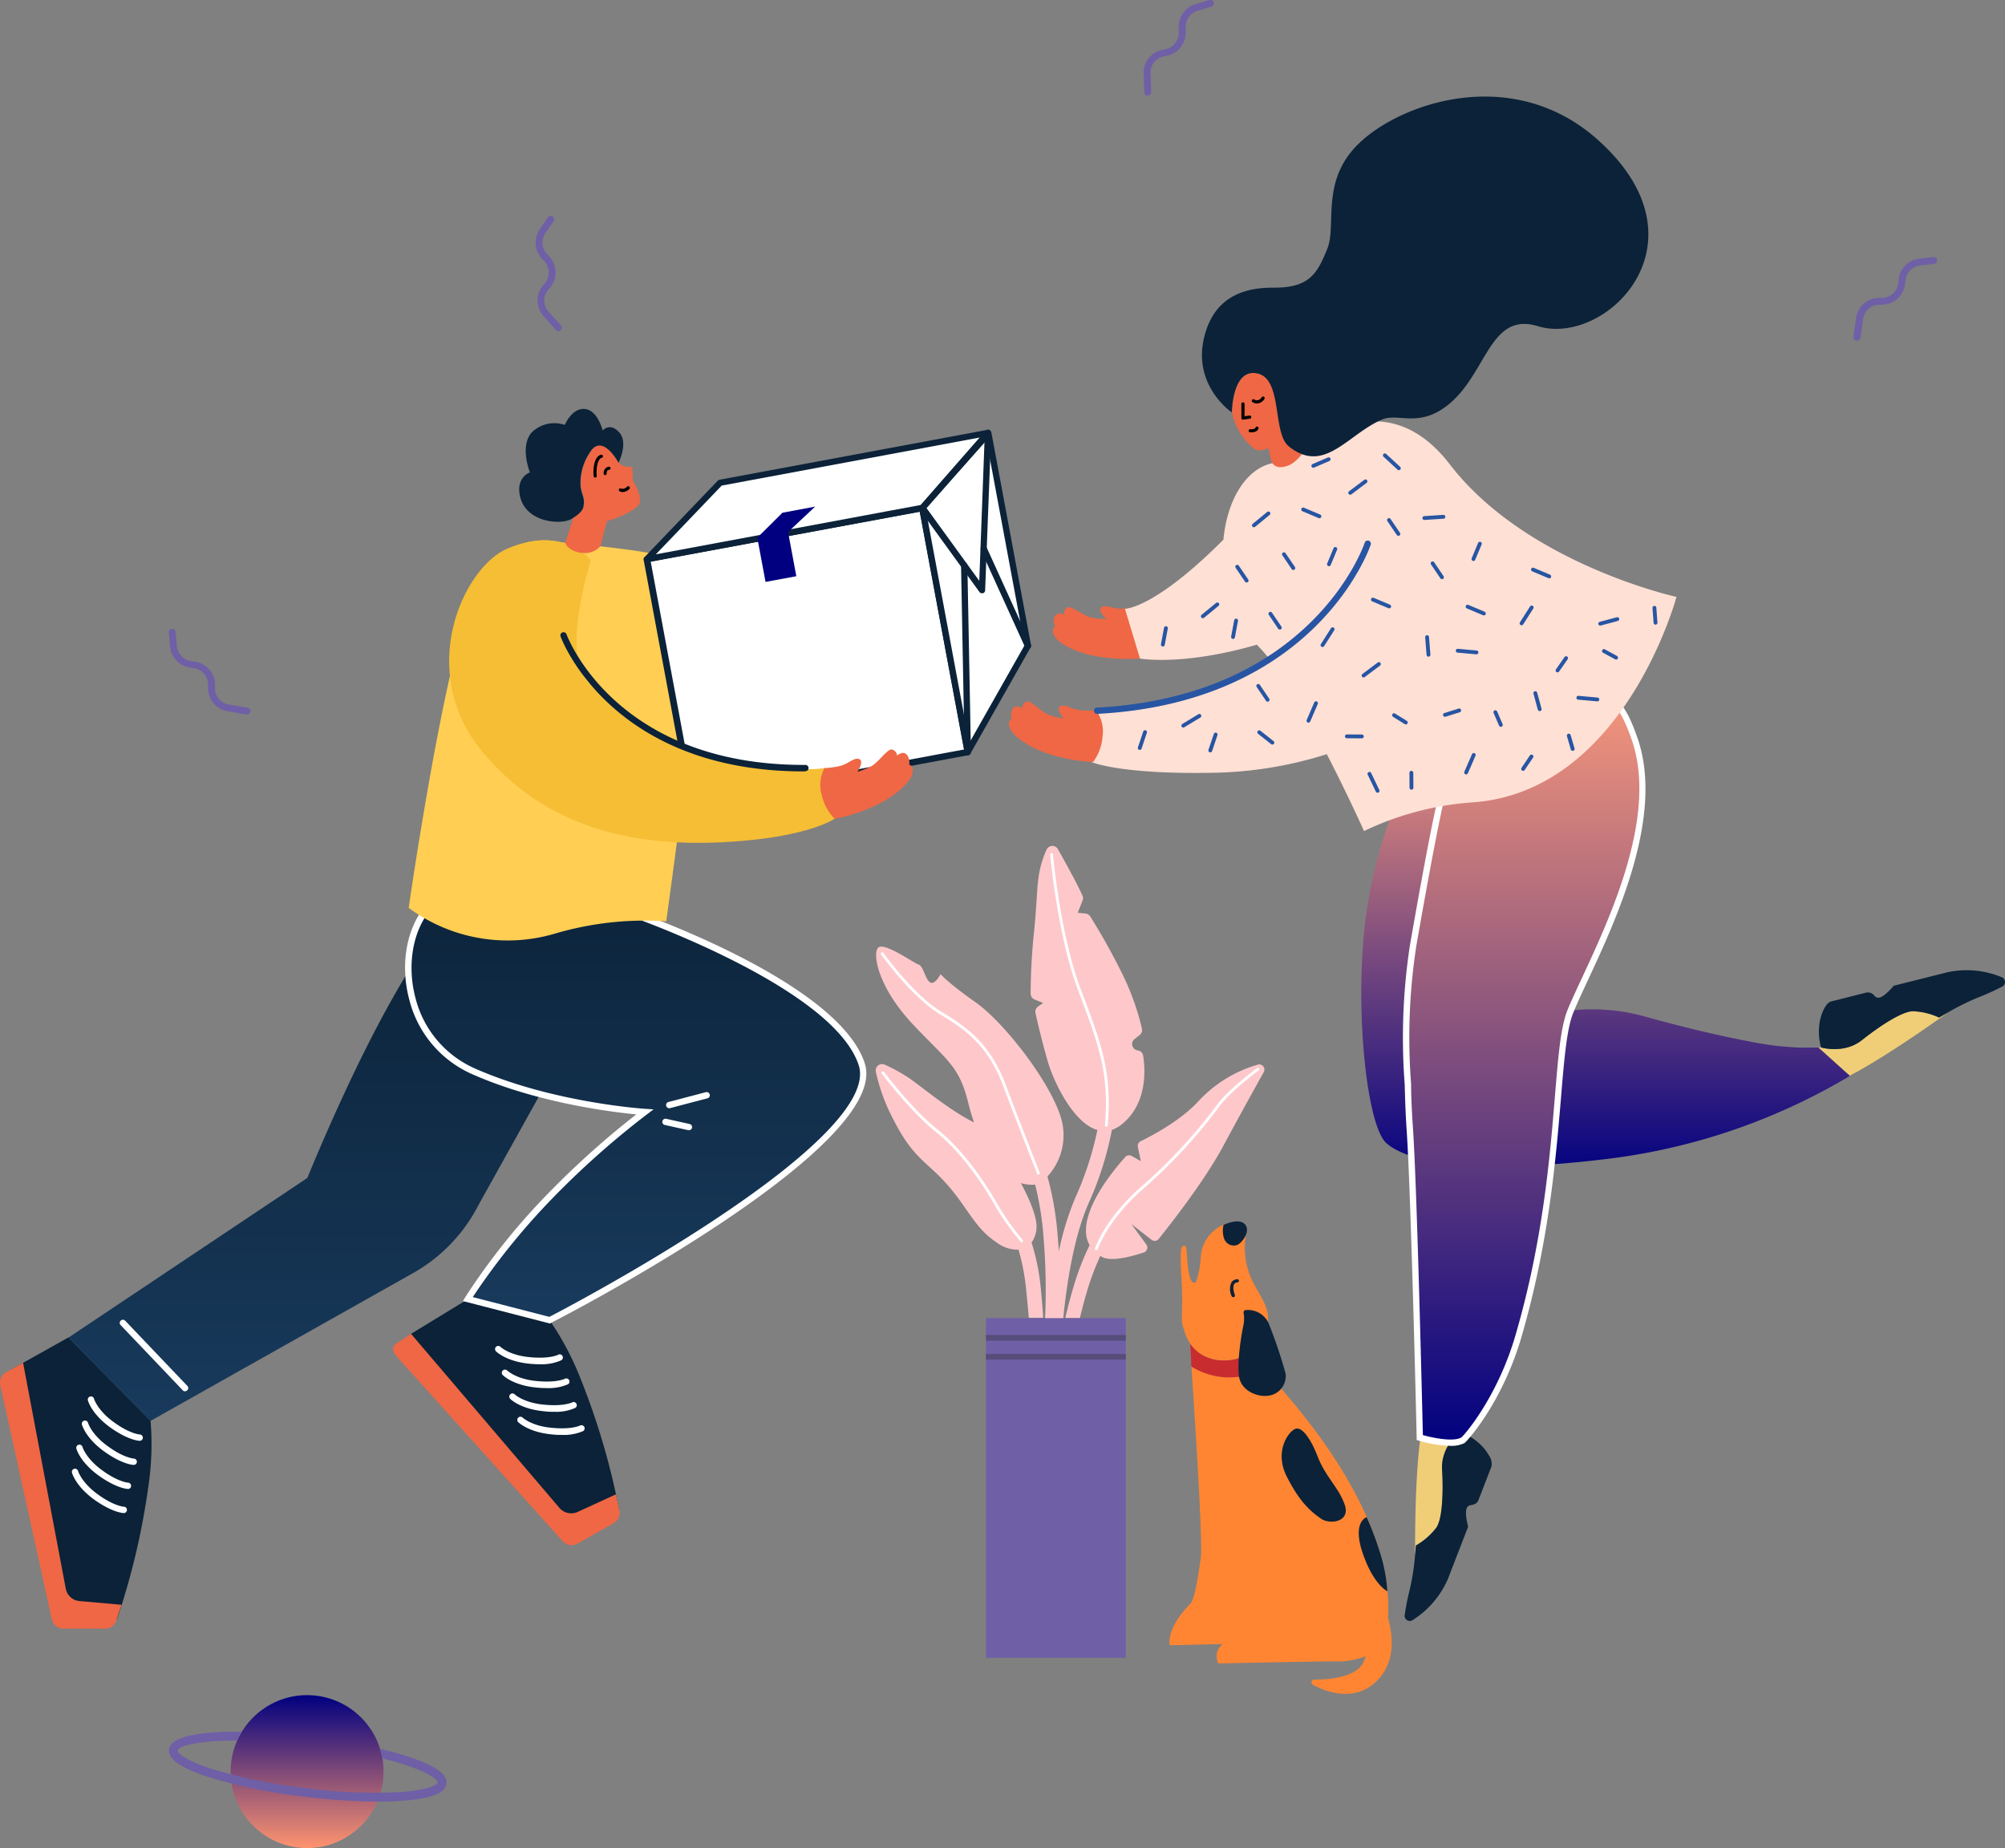 <svg xmlns="http://www.w3.org/2000/svg" xmlns:xlink="http://www.w3.org/1999/xlink" width="522.024" height="481.112" viewBox="0 0 522.024 481.112">
  <rect x="0" y="0" width="522.024" height="481.112" fill="#808080" stroke="none"/>
  <defs>
    <linearGradient id="linear-gradient" x1="0.5" x2="0.5" y2="1" gradientUnits="objectBoundingBox">
      <stop offset="0" stop-color="#000080"/>
      <stop offset="1" stop-color="#fe936f"/>
    </linearGradient>
    <linearGradient id="linear-gradient-2" x1="0.5" x2="0.5" y2="1" gradientUnits="objectBoundingBox">
      <stop offset="0" stop-color="#ff9c7b"/>
      <stop offset="1" stop-color="#000080"/>
    </linearGradient>
    <linearGradient id="linear-gradient-4" x1="0.5" x2="0.5" y2="1" gradientUnits="objectBoundingBox">
      <stop offset="0" stop-color="#0b2238"/>
      <stop offset="1" stop-color="#183a5c"/>
    </linearGradient>
  </defs>
  <g id="Group_5788" data-name="Group 5788" transform="translate(-730.136 -112.8)">
    <g id="Group_5632" data-name="Group 5632" transform="translate(425.521 425.398)">
      <circle id="Ellipse_169" data-name="Ellipse 169" cx="19.904" cy="19.904" r="19.904" transform="translate(364.662 128.705)" fill="url(#linear-gradient)"/>
      <path id="Path_783" data-name="Path 783" d="M340.678,180.646c-2.054-.672-4.35-1.288-6.815-1.867a18.931,18.931,0,0,1,.579,2.483q2.969.756,5.6,1.568c7.469,2.39,8.944,4.295,8.888,4.761s-1.979,1.867-9.784,2.465a136.918,136.918,0,0,1-24.778-1.083,138.361,138.361,0,0,1-24.273-4.948c-7.469-2.409-8.944-4.295-8.888-4.78.149-1.232,5.6-2.614,15.516-2.633a17,17,0,0,1,1.176-2.259c-9.672-.112-18.485.9-18.952,4.612-.3,2.5,3.118,4.855,10.456,7.226a141.268,141.268,0,0,0,24.7,5.041,161.966,161.966,0,0,0,19.213,1.288c2.129,0,4.145,0,5.994-.187,7.693-.5,11.6-1.961,11.894-4.463S348.146,183.036,340.678,180.646Z" transform="translate(69.656 -36.107)" fill="#6f5fa6"/>
    </g>
    <g id="Group_5787" data-name="Group 5787">
      <g id="Delivery" transform="translate(698.881 83.626)">
        <g id="character" transform="translate(31.255 54.316)">
          <path id="Path_526" data-name="Path 526" d="M309.442,336.647c1.635-2.257,1.878-9.324,1.527-15.23s4.581-9.784,4.581-9.784h0l.324-.554L305.253,313.5a.2.2,0,0,0,0,.095c-1.527,11.027-1.351,29.581-1.351,30.338.162-1.595.23-2.7.23-2.7A18.014,18.014,0,0,0,309.442,336.647Z" transform="translate(64.536 35.897)" fill="#f0ce78"/>
          <path id="Path_527" data-name="Path 527" d="M303.975,360.567a23.96,23.96,0,0,0,9.216-10.811c3.392-8.784,5.23-13.513,5.23-13.513s-1.122-3.973-.2-5.122a1.351,1.351,0,0,1,.932-.486c1.095-.189,1.689-.568,1.973-1.351l3.365-8.716a3.757,3.757,0,0,0-.649-2.865,12.648,12.648,0,0,0-3.095-3.608,14.472,14.472,0,0,0-4.54-2.554h0s-4.919,3.878-4.581,9.784.108,12.973-1.527,15.23a18.014,18.014,0,0,1-5.284,4.608s-.068,1.095-.23,2.7a62.308,62.308,0,0,1-1.351,8.676,67.7,67.7,0,0,0-1.351,6.824,1.351,1.351,0,0,0,2.095,1.2Z" transform="translate(63.827 36.059)" fill="#0b2238"/>
          <path id="Path_528" data-name="Path 528" d="M406.2,230.53c-2.784,0-8.7,3.851-13.324,7.527s-10.635,1.905-10.635,1.905h-.635l8.108,7.3h.095c9.878-5.122,24.932-15.986,25.54-16.432-1.351.8-2.324,1.351-2.324,1.351A17.919,17.919,0,0,0,406.2,230.53Z" transform="translate(91.841 7.596)" fill="#f0ce78"/>
          <path id="Path_529" data-name="Path 529" d="M429.4,224.485a23.811,23.811,0,0,0-14.149-1.351l-14.068,3.527s-2.595,3.2-4.054,3.122a1.351,1.351,0,0,1-.946-.487,2.135,2.135,0,0,0-2.257-.824l-9.054,2.284c-.919.257-1.554,1.351-1.959,2.176a12.783,12.783,0,0,0-1.176,4.622,14.527,14.527,0,0,0,.541,5.176h0s6,1.784,10.635-1.905,10.54-7.568,13.324-7.527A17.918,17.918,0,0,1,413,234.944s.932-.568,2.324-1.351A63.886,63.886,0,0,1,423.2,229.7a66.213,66.213,0,0,0,6.324-2.865,1.351,1.351,0,0,0-.121-2.351Z" transform="translate(91.872 4.817)" fill="#0b2238"/>
          <path id="Path_530" data-name="Path 530" d="M382.155,237.53H380.06C380.965,237.571,381.682,237.557,382.155,237.53Z" transform="translate(91.296 10.055)" fill="#2755a3"/>
          <path id="Path_531" data-name="Path 531" d="M420.65,267.538l-8.108-7.3h-4.689a78.123,78.123,0,0,1-13.338-1.622c-6.757-1.27-16-3.351-27.608-6.595a50.892,50.892,0,0,0-40.446,6.149s4.473-5.635,9.824-18.919,16.216-25.676,6.757-46.811c-8.176-18.324-25.013-19.554-25.013-19.554s-16.311,13.04-22.676,49.189c-4.054,23.365-.824,57.973,4.676,63s23.23,8.5,59,3.959A161.094,161.094,0,0,0,420.7,267.633Z" transform="translate(60.895 -12.656)" fill="url(#linear-gradient-2)"/>
          <path id="Path_532" data-name="Path 532" d="M303.106,282.55c-.3-4.189-.419-8.554-.486-11.554a159.9,159.9,0,0,1,1.351-36.095c6.311-36.148,7.7-39.77,7.7-39.77S340.484,177,340.579,176.888c14.013-15.513,18.622-2.581,20.919,3.757,8.743,24.054-11.257,58.108-16.581,71.392-4.446,11.041-1.689,43.878-13.513,84.459-4.946,16.959-14,26.851-14.486,27.135-3.122,1.77-11.23-.716-11.23-.716S304.268,299.252,303.106,282.55Z" transform="translate(63.926 -13.829)" fill="url(#linear-gradient-2)"/>
          <path id="Path_533" data-name="Path 533" d="M313.873,365.292a32.055,32.055,0,0,1-8.176-1.351l-.568-.176v-.595c0-.635-1.473-63.838-2.622-80.324h0c-.284-4.216-.419-8.635-.486-11.581a159.7,159.7,0,0,1,1.351-36.257c6.257-35.824,7.689-39.784,7.743-39.932l.095-.257.23-.149c9.527-6,27.5-17.311,28.811-18.162,5.189-5.73,9.554-8.108,13.351-7.419,5.068,1,7.432,7.527,8.851,11.432,7.405,20.351-5.23,47.446-12.784,63.635-1.541,3.324-2.878,6.189-3.784,8.432-1.689,4.216-2.338,12.041-3.162,21.959-1.351,15.905-3.108,37.676-10.311,62.419-5,17.149-14.216,27.243-14.865,27.622A7.743,7.743,0,0,1,313.873,365.292Zm-7.122-2.8c2.513.7,7.892,1.838,10.013.622.973-.8,9.459-10.7,14.108-26.649,7.162-24.581,8.946-46.257,10.257-62.162.865-10.446,1.486-18,3.27-22.446.919-2.284,2.27-5.162,3.824-8.5,7.432-15.959,19.892-42.676,12.757-62.3-1.351-3.662-3.5-9.649-7.649-10.459-3.149-.608-7.149,1.73-11.892,6.973-.095.122-.162.189-28.824,18.216-.365,1.257-2.108,8.108-7.581,39.392a157.244,157.244,0,0,0-1.351,35.892c0,2.986.189,7.365.486,11.54h0c1.068,15.73,2.419,73.324,2.581,79.878Z" transform="translate(63.713 -14.031)" fill="#fff"/>
          <path id="Path_534" data-name="Path 534" d="M256.048,152.607a8.987,8.987,0,0,1,2.7,6.513,12.757,12.757,0,0,1-1.527,6.919,44.137,44.137,0,0,1-11.851-.527c-6.473-1.162-9.851-3.851-10.446-4.649-1.716-2.351-.243-2.986-.243-2.986s-.838-1.905.135-3.054c.716-.838,2.23-.149,2.23-.149a1.774,1.774,0,0,1,.838-1.865c1.081-.514,4.419,2.378,6.527,2.7a21.3,21.3,0,0,0,3.662.311s-2.446-2.149-1.351-3.014,3.054.392,5.257.324a21.285,21.285,0,0,0,4.068-.527Z" transform="translate(40.012 -19.818)" fill="#ef6744"/>
          <path id="Path_535" data-name="Path 535" d="M48.273,293.36l-14.7,8.23,12.162,65.878,15.189-.784a187.675,187.675,0,0,0,8.108-34.257,74.554,74.554,0,0,0,.608-17.365Z" transform="translate(-30.442 29.671)" fill="#0b2238"/>
          <path id="Path_536" data-name="Path 536" d="M61.657,316.286h0c-.108,0-2.838-.108-7.419-3.324-5.041-3.554-6-7.054-6.041-7.2a.824.824,0,0,1,1.595-.419s.905,3.122,5.405,6.27c4.054,2.892,6.5,3.027,6.527,3.027a.838.838,0,0,1,.784.851.824.824,0,0,1-.851.8Z" transform="translate(-25.313 33.664)" fill="#fff"/>
          <path id="Path_537" data-name="Path 537" d="M60.507,320.922h0c-.108,0-2.838-.095-7.419-3.324-5.041-3.541-6-7.04-6.041-7.189a.824.824,0,0,1,1.595-.419s.905,3.108,5.405,6.257c4.054,2.905,6.5,3.027,6.527,3.027a.838.838,0,0,1,.784.851.824.824,0,0,1-.851.8Z" transform="translate(-25.717 35.298)" fill="#fff"/>
          <path id="Path_538" data-name="Path 538" d="M59.45,325.562h0c-.122,0-2.838-.095-7.432-3.324-5.041-3.541-6-7.04-6.041-7.189a.824.824,0,0,1,1.595-.419s.905,3.108,5.405,6.27c4.054,2.892,6.5,3.027,6.527,3.027a.824.824,0,0,1,0,1.635Z" transform="translate(-26.093 36.928)" fill="#fff"/>
          <path id="Path_539" data-name="Path 539" d="M58.586,330.2h0c-.108,0-2.824-.108-7.419-3.324-5.041-3.554-6-7.04-6.041-7.189a.838.838,0,0,1,.595-1.014.824.824,0,0,1,1,.595s.905,3.095,5.405,6.257c4.054,2.892,6.5,3.027,6.527,3.027a.824.824,0,0,1,.784.851.811.811,0,0,1-.851.8Z" transform="translate(-26.391 38.557)" fill="#fff"/>
          <path id="Path_540" data-name="Path 540" d="M37.262,298.24l11.122,58.824a3.973,3.973,0,0,0,3.554,3.216l10.973.973-1.351,4.054a3.081,3.081,0,0,1-2.973,2.149H47.775a3.108,3.108,0,0,1-3.027-2.432L31.329,304.118a3.122,3.122,0,0,1,1.514-3.392Z" transform="translate(-31.255 31.386)" fill="#ef6744"/>
          <path id="Path_541" data-name="Path 541" d="M139.2,218.523s-7.554,9.2-19.284,33.3c-7.405,15.189-13.284,29.73-13.284,29.73L44.47,323.09l21.351,21.7,67.905-38.23a42.554,42.554,0,0,0,17.405-17.851L195.6,208.82Z" transform="translate(-26.613 -0.032)" fill="url(#linear-gradient-4)"/>
          <path id="Path_542" data-name="Path 542" d="M71.346,308.6a.8.8,0,0,1-.595-.257L54.575,291.366a.8.8,0,0,1,0-1.162.811.811,0,0,1,1.162,0l16.216,17a.811.811,0,0,1-.595,1.351Z" transform="translate(-23.15 28.476)" fill="#fff"/>
          <path id="Path_543" data-name="Path 543" d="M125.255,286l-14.865,9.068,41.446,53.824,12.784-8.216a186.122,186.122,0,0,0-9.932-33.784,74.77,74.77,0,0,0-8.108-15.365Z" transform="translate(-3.452 27.085)" fill="#0b2238"/>
          <path id="Path_544" data-name="Path 544" d="M138.276,299.769a25.739,25.739,0,0,1-2.581-.122c-6.135-.581-8.7-3.135-8.811-3.243a.811.811,0,0,1,0-1.162.824.824,0,0,1,1.162,0s2.324,2.243,7.784,2.7c5.014.473,7.149-.608,7.176-.608a.824.824,0,1,1,.77,1.446A12.554,12.554,0,0,1,138.276,299.769Z" transform="translate(2.257 30.248)" fill="#fff"/>
          <path id="Path_545" data-name="Path 545" d="M139.618,304.37a25.748,25.748,0,0,1-2.581-.122c-6.149-.568-8.716-3.135-8.824-3.243a.824.824,0,1,1,1.176-1.149c.068,0,2.365,2.243,7.8,2.7,5,.473,7.149-.595,7.162-.608a.824.824,0,0,1,1.108.338.811.811,0,0,1-.324,1.108A12.553,12.553,0,0,1,139.618,304.37Z" transform="translate(2.712 31.85)" fill="#fff"/>
          <path id="Path_546" data-name="Path 546" d="M141.028,308.933a17.68,17.68,0,0,1-2.581-.135c-6.135-.568-8.716-3.122-8.824-3.23a.838.838,0,0,1,0-1.176.824.824,0,0,1,1.162,0s2.351,2.243,7.8,2.7c5.014.473,7.149-.595,7.162-.608a.824.824,0,0,1,1.108.351.8.8,0,0,1-.324,1.095,12.162,12.162,0,0,1-5.5,1Z" transform="translate(3.221 33.463)" fill="#fff"/>
          <path id="Path_547" data-name="Path 547" d="M142.513,313.368a19.621,19.621,0,0,1-2.581-.122c-6.135-.581-8.716-3.135-8.811-3.243a.824.824,0,0,1,1.162-1.162s2.338,2.257,7.8,2.7c5.014.473,7.149-.595,7.176-.608a.825.825,0,0,1,.77,1.459A12.554,12.554,0,0,1,142.513,313.368Z" transform="translate(3.763 35.041)" fill="#fff"/>
          <path id="Path_548" data-name="Path 548" d="M111.662,292.67l38.662,45.351a4.054,4.054,0,0,0,4.689,1.027l10.013-4.608.878,4.189a3.108,3.108,0,0,1-1.513,3.338L155,347.278a3.122,3.122,0,0,1-3.838-.608l-42.973-47.811c-.919-1.027-1.959-2.419-.351-3.689Z" transform="translate(-4.643 29.429)" fill="#ef6744"/>
          <path id="Path_549" data-name="Path 549" d="M166.314,214.945s54.716,18.635,61.662,39.892-81.216,66.648-81.216,66.648l-21.338-5.473s7.432-12.473,22.635-28.095A222.829,222.829,0,0,1,171.463,267.3s-24.068-1.5-44.594-10.581c-17.757-7.865-20.824-30.216-12.649-41.527s15.568-14.608,15.568-14.608Z" transform="translate(-3.619 -2.927)" fill="url(#linear-gradient-4)"/>
          <path id="Path_550" data-name="Path 550" d="M147.072,322.592l-22.7-5.851.554-.946a173.907,173.907,0,0,1,22.77-28.243,225.282,225.282,0,0,1,21.8-19.405c-6.378-.622-25.851-3-42.743-10.486a28.865,28.865,0,0,1-16.338-19.324c-2.284-8.432-1-17.419,3.351-23.432,8.2-11.365,15.595-14.73,15.905-14.865l.311-.149,36.838,14.527c2.514.865,55.189,19.068,62.162,40.405,7.068,21.622-78,65.77-81.635,67.567ZM126.923,315.7l19.946,5.149c2.622-1.351,23.243-12.162,42.865-25.176,27.351-18.095,40.378-32.04,37.676-40.338-6.757-20.622-60.594-39.189-61.135-39.365h0l-36.2-14.27c-1.446.743-7.919,4.473-14.946,14.189-4.054,5.622-5.243,14.068-3.095,22.04a27.324,27.324,0,0,0,15.419,18.243c20.176,8.932,44.081,10.5,44.311,10.513l2.243.149-1.8,1.351a223.052,223.052,0,0,0-23.3,20.54A180.027,180.027,0,0,0,126.923,315.7Z" transform="translate(-3.836 -3.169)" fill="#fff"/>
          <path id="Path_551" data-name="Path 551" d="M160.426,250.3a.824.824,0,0,1-.216-1.622l9.73-2.554a.824.824,0,0,1,.419,1.595l-9.73,2.554Z" transform="translate(13.836 13.066)" fill="#fff"/>
          <path id="Path_552" data-name="Path 552" d="M165.8,254.217h-.176l-6.068-1.351a.824.824,0,1,1,.351-1.608l6.068,1.351a.838.838,0,0,1,.622.987A.811.811,0,0,1,165.8,254.217Z" transform="translate(13.58 14.868)" fill="#fff"/>
          <path id="Path_553" data-name="Path 553" d="M177.054,238.989s6.919-50.351,8.405-65.946-5.27-28.595-13.243-30.013-22.689-2.7-22.689-2.7-17.135-5.405-24.54,18.338S110,235.489,110,235.489a43.351,43.351,0,0,0,38.162,6.676,82.863,82.863,0,0,1,28.892-3.176Z" transform="translate(-3.589 -24.282)" fill="#ffce53"/>
          <path id="Path_554" data-name="Path 554" d="M335.466,128.067c-18.054-23.473-39.189-2.7-39.189-2.7a66.5,66.5,0,0,1-6.986,2.405c-7.149,1.527-11.851,9.986-12.757,19.905C258.52,165.756,250.9,165.689,250.9,165.689l3.905,12.946s11.013,2.014,30.432-3.608c.149.135.27.284.405.432a38.048,38.048,0,0,1,3.189,3.743,68.58,68.58,0,0,1-10.54,5.149,128.459,128.459,0,0,1-38.54,8l2.459,13.23s7.108,3.162,30.621,2.8a103.486,103.486,0,0,0,30.608-4.851c5.54,10.689,9.7,20.013,9.7,20.013a77.945,77.945,0,0,1,28.162-7.459c39.594-2.7,53.189-53.5,53.189-53.5S355.425,154.013,335.466,128.067Z" transform="translate(41.999 -32.333)" fill="#ffe0d5"/>
          <path id="Path_555" data-name="Path 555" d="M248.29,173.142a9.041,9.041,0,0,1,1.73,6.824,12.608,12.608,0,0,1-2.459,6.635,43.647,43.647,0,0,1-11.662-2.135c-6.257-2.054-9.23-5.176-9.7-6.054-1.351-2.554.162-2.986.162-2.986s-.581-2,.554-3c.824-.743,2.23.162,2.23.162a1.891,1.891,0,0,1,1.081-1.73c1.081-.378,4.054,2.959,6.095,3.595a20.651,20.651,0,0,0,3.581.8s-2.135-2.459-.932-3.162,2.973.8,5.162,1.041a20.7,20.7,0,0,0,4.162.014Z" transform="translate(37.039 -13.38)" fill="#ef6744"/>
          <path id="Path_556" data-name="Path 556" d="M275.407,107.719c-6.757-1.608-6.757,10.122-6.757,10.122h0q.081.568.2,1.095a16.784,16.784,0,0,0,5.23,8.108,2.7,2.7,0,0,0,2.608.541l1.351-.419s.473,1.649.7,2.838c.459,2.419,2.905,2.527,5.189,1.351a10.311,10.311,0,0,0,2.892-2.7h0a13.108,13.108,0,0,1-3.351-2.027C279.2,123.152,281.893,109.26,275.407,107.719Z" transform="translate(52.153 -35.606)" fill="#ef6744"/>
          <path id="Path_557" data-name="Path 557" d="M365.963,65.632C343.8,45.74,314.288,55.956,303.4,66.808,293.612,76.564,297.99,87.862,295.45,94s-4.419,10.149-14.013,10.068-15.892,3.892-18.054,13.04c-2.959,12.419,7.027,19.3,7.23,19.432h0s.081-11.73,6.757-10.122c6.486,1.541,3.8,15.432,8.027,18.919a13.108,13.108,0,0,0,3.351,2.027c7.446,2.919,13.068-5.527,20.851-8.919,4.054-1.784,8.73,1.662,15.513-2.595,11.878-7.459,11.905-25.865,25.2-21.757C367.977,119.5,395.666,92.267,365.963,65.632Z" transform="translate(50.109 -54.316)" fill="#0b2238"/>
          <path id="Path_558" data-name="Path 558" d="M270.836,117.733a.432.432,0,0,1-.27-.108.378.378,0,0,1-.135-.311v-3.689c0-.23.149-.378.419-.405a.419.419,0,0,1,.405.419v3.2l1.284-.176a.409.409,0,0,1,.108.811l-1.757.257Z" transform="translate(52.778 -33.621)"/>
          <path id="Path_559" data-name="Path 559" d="M272.546,119.392h-.338a.419.419,0,0,1-.378-.432.405.405,0,0,1,.446-.378c1.189.081,1.351-.405,1.351-.419a.409.409,0,0,1,.784.23S274.154,119.392,272.546,119.392Z" transform="translate(53.27 -31.982)"/>
          <path id="Path_560" data-name="Path 560" d="M273.808,113.915a2.284,2.284,0,0,1-1.257-.392.419.419,0,0,1,.473-.676h0a1.433,1.433,0,0,0,.986.216,1.676,1.676,0,0,0,1.041-.8.409.409,0,0,1,.676.459,2.406,2.406,0,0,1-1.581,1.149Z" transform="translate(53.481 -34.018)"/>
          <line id="Line_22" data-name="Line 22" y1="4.568" x2="1.986" transform="translate(381.721 171.396)" fill="none" stroke="#2755a3" stroke-linecap="round" stroke-linejoin="round" stroke-width="1"/>
          <line id="Line_23" data-name="Line 23" y1="4.568" x2="1.973" transform="translate(340.667 157.923)" fill="none" stroke="#2755a3" stroke-linecap="round" stroke-linejoin="round" stroke-width="1"/>
          <line id="Line_24" data-name="Line 24" x1="4.959" y1="0.446" transform="translate(410.937 156.505)" fill="none" stroke="#2755a3" stroke-linecap="round" stroke-linejoin="round" stroke-width="1"/>
          <line id="Line_25" data-name="Line 25" y1="2.986" x2="3.986" transform="translate(355.019 147.734)" fill="none" stroke="#2755a3" stroke-linecap="round" stroke-linejoin="round" stroke-width="1"/>
          <line id="Line_26" data-name="Line 26" x1="3.649" y1="3.365" transform="translate(360.559 93.397)" fill="none" stroke="#2755a3" stroke-linecap="round" stroke-linejoin="round" stroke-width="1"/>
          <line id="Line_27" data-name="Line 27" y1="0.324" x2="4.973" transform="translate(370.843 109.397)" fill="none" stroke="#2755a3" stroke-linecap="round" stroke-linejoin="round" stroke-width="1"/>
          <line id="Line_28" data-name="Line 28" y1="2.986" x2="3.973" transform="translate(351.546 100.167)" fill="none" stroke="#2755a3" stroke-linecap="round" stroke-linejoin="round" stroke-width="1"/>
          <line id="Line_29" data-name="Line 29" x1="3.068" y1="1.905" transform="translate(362.951 161.045)" fill="none" stroke="#2755a3" stroke-linecap="round" stroke-linejoin="round" stroke-width="1"/>
          <line id="Line_30" data-name="Line 30" x2="1.014" y2="3.473" transform="translate(408.451 166.356)" fill="none" stroke="#2755a3" stroke-linecap="round" stroke-linejoin="round" stroke-width="1"/>
          <line id="Line_31" data-name="Line 31" x1="3.905" y1="0.014" transform="translate(350.667 166.559)" fill="none" stroke="#2755a3" stroke-linecap="round" stroke-linejoin="round" stroke-width="1"/>
          <line id="Line_32" data-name="Line 32" x1="0.027" y1="3.905" transform="translate(367.465 176.032)" fill="none" stroke="#2755a3" stroke-linecap="round" stroke-linejoin="round" stroke-width="1"/>
          <line id="Line_33" data-name="Line 33" x1="1.432" y1="3.311" transform="translate(389.329 160.261)" fill="none" stroke="#2755a3" stroke-linecap="round" stroke-linejoin="round" stroke-width="1"/>
          <line id="Line_34" data-name="Line 34" x1="3.716" y2="1.162" transform="translate(376.208 159.802)" fill="none" stroke="#2755a3" stroke-linecap="round" stroke-linejoin="round" stroke-width="1"/>
          <line id="Line_35" data-name="Line 35" x1="2.176" y2="3.23" transform="translate(396.559 171.802)" fill="none" stroke="#2755a3" stroke-linecap="round" stroke-linejoin="round" stroke-width="1"/>
          <line id="Line_36" data-name="Line 36" x1="3.176" y1="1.73" transform="translate(417.6 144.342)" fill="none" stroke="#2755a3" stroke-linecap="round" stroke-linejoin="round" stroke-width="1"/>
          <line id="Line_37" data-name="Line 37" x1="2.23" y2="3.203" transform="translate(405.518 146.194)" fill="none" stroke="#2755a3" stroke-linecap="round" stroke-linejoin="round" stroke-width="1"/>
          <line id="Line_38" data-name="Line 38" x2="0.284" y2="3.892" transform="translate(430.748 133.086)" fill="none" stroke="#2755a3" stroke-linecap="round" stroke-linejoin="round" stroke-width="1"/>
          <line id="Line_39" data-name="Line 39" x1="4.243" y1="1.784" transform="translate(357.451 130.951)" fill="none" stroke="#2755a3" stroke-linecap="round" stroke-linejoin="round" stroke-width="1"/>
          <line id="Line_40" data-name="Line 40" x1="4.446" y2="1.189" transform="translate(416.64 136.032)" fill="none" stroke="#2755a3" stroke-linecap="round" stroke-linejoin="round" stroke-width="1"/>
          <line id="Line_41" data-name="Line 41" x1="2.635" y2="4.135" transform="translate(344.329 138.667)" fill="none" stroke="#2755a3" stroke-linecap="round" stroke-linejoin="round" stroke-width="1"/>
          <line id="Line_42" data-name="Line 42" x1="2.635" y2="4.135" transform="translate(396.154 133.005)" fill="none" stroke="#2755a3" stroke-linecap="round" stroke-linejoin="round" stroke-width="1"/>
          <line id="Line_43" data-name="Line 43" x1="0.365" y1="4.595" transform="translate(371.559 140.721)" fill="none" stroke="#2755a3" stroke-linecap="round" stroke-linejoin="round" stroke-width="1"/>
          <line id="Line_44" data-name="Line 44" x1="4.878" y1="0.446" transform="translate(379.532 144.261)" fill="none" stroke="#2755a3" stroke-linecap="round" stroke-linejoin="round" stroke-width="1"/>
          <line id="Line_45" data-name="Line 45" x1="2.122" y1="4.419" transform="translate(356.546 176.315)" fill="none" stroke="#2755a3" stroke-linecap="round" stroke-linejoin="round" stroke-width="1"/>
          <line id="Line_46" data-name="Line 46" x1="4.243" y1="1.784" transform="translate(339.289 107.491)" fill="none" stroke="#2755a3" stroke-linecap="round" stroke-linejoin="round" stroke-width="1"/>
          <line id="Line_47" data-name="Line 47" x1="4.243" y1="1.784" transform="translate(399.127 123.14)" fill="none" stroke="#2755a3" stroke-linecap="round" stroke-linejoin="round" stroke-width="1"/>
          <line id="Line_48" data-name="Line 48" x1="4.243" y1="1.784" transform="translate(382.1 132.788)" fill="none" stroke="#2755a3" stroke-linecap="round" stroke-linejoin="round" stroke-width="1"/>
          <line id="Line_49" data-name="Line 49" x1="4.189" y2="2.541" transform="translate(308.086 161.221)" fill="none" stroke="#2755a3" stroke-linecap="round" stroke-linejoin="round" stroke-width="1"/>
          <line id="Line_50" data-name="Line 50" y1="4" x2="1.662" transform="translate(346.005 117.761)" fill="none" stroke="#2755a3" stroke-linecap="round" stroke-linejoin="round" stroke-width="1"/>
          <line id="Line_51" data-name="Line 51" y1="4" x2="1.676" transform="translate(383.627 116.397)" fill="none" stroke="#2755a3" stroke-linecap="round" stroke-linejoin="round" stroke-width="1"/>
          <line id="Line_52" data-name="Line 52" x1="2.446" y1="3.608" transform="translate(334.289 119.14)" fill="none" stroke="#2755a3" stroke-linecap="round" stroke-linejoin="round" stroke-width="1"/>
          <line id="Line_53" data-name="Line 53" x1="4" y2="1.716" transform="translate(341.938 94.41)" fill="none" stroke="#2755a3" stroke-linecap="round" stroke-linejoin="round" stroke-width="1"/>
          <line id="Line_54" data-name="Line 54" x1="2.446" y1="3.608" transform="translate(327.6 153.424)" fill="none" stroke="#2755a3" stroke-linecap="round" stroke-linejoin="round" stroke-width="1"/>
          <line id="Line_55" data-name="Line 55" x1="2.446" y1="3.608" transform="translate(322.127 122.397)" fill="none" stroke="#2755a3" stroke-linecap="round" stroke-linejoin="round" stroke-width="1"/>
          <line id="Line_56" data-name="Line 56" x1="2.446" y1="3.622" transform="translate(372.992 121.518)" fill="none" stroke="#2755a3" stroke-linecap="round" stroke-linejoin="round" stroke-width="1"/>
          <line id="Line_57" data-name="Line 57" x1="1.135" y1="4.176" transform="translate(399.735 155.302)" fill="none" stroke="#2755a3" stroke-linecap="round" stroke-linejoin="round" stroke-width="1"/>
          <line id="Line_58" data-name="Line 58" x1="2.446" y1="3.608" transform="translate(361.64 110.248)" fill="none" stroke="#2755a3" stroke-linecap="round" stroke-linejoin="round" stroke-width="1"/>
          <line id="Line_59" data-name="Line 59" x1="1.378" y2="4.135" transform="translate(296.749 165.45)" fill="none" stroke="#2755a3" stroke-linecap="round" stroke-linejoin="round" stroke-width="1"/>
          <line id="Line_60" data-name="Line 60" x2="3.419" y2="2.703" transform="translate(327.857 165.491)" fill="none" stroke="#2755a3" stroke-linecap="round" stroke-linejoin="round" stroke-width="1"/>
          <line id="Line_61" data-name="Line 61" x1="1.392" y2="4.135" transform="translate(315.113 166.086)" fill="none" stroke="#2755a3" stroke-linecap="round" stroke-linejoin="round" stroke-width="1"/>
          <line id="Line_62" data-name="Line 62" x1="3.784" y2="3.108" transform="translate(313.167 132.194)" fill="none" stroke="#2755a3" stroke-linecap="round" stroke-linejoin="round" stroke-width="1"/>
          <line id="Line_63" data-name="Line 63" x1="3.784" y2="3.108" transform="translate(326.465 108.518)" fill="none" stroke="#2755a3" stroke-linecap="round" stroke-linejoin="round" stroke-width="1"/>
          <line id="Line_64" data-name="Line 64" x1="0.797" y2="4.284" transform="translate(302.762 138.383)" fill="none" stroke="#2755a3" stroke-linecap="round" stroke-linejoin="round" stroke-width="1"/>
          <line id="Line_65" data-name="Line 65" x1="0.797" y2="4.284" transform="translate(321.032 136.41)" fill="none" stroke="#2755a3" stroke-linecap="round" stroke-linejoin="round" stroke-width="1"/>
          <line id="Line_66" data-name="Line 66" x1="2.446" y1="3.622" transform="translate(330.762 134.64)" fill="none" stroke="#2755a3" stroke-linecap="round" stroke-linejoin="round" stroke-width="1"/>
          <rect id="Rectangle_194" data-name="Rectangle 194" width="72.959" height="64.648" transform="translate(168.39 120.451) rotate(-10.55)" fill="#fff"/>
          <path id="Path_561" data-name="Path 561" d="M167.922,211.5a.838.838,0,0,1-.811-.676l-11.838-63.513a.838.838,0,0,1,.135-.622.824.824,0,0,1,.527-.338L227.665,133a.824.824,0,0,1,.96.662l11.838,63.513a.811.811,0,0,1-.135.608.8.8,0,0,1-.527.351L168.071,211.49Zm-10.811-63.73,11.54,61.946,70.04-13.068-11.54-61.932Z" transform="translate(12.313 -26.674)" fill="#0b2238"/>
          <path id="Path_562" data-name="Path 562" d="M208.95,138.591l17.216-19.351,10.3,55.27-15.676,27.635Z" transform="translate(31.177 -31.505)" fill="#fff"/>
          <path id="Path_563" data-name="Path 563" d="M221,203.168h-.135a.838.838,0,0,1-.676-.662l-11.838-63.513a.865.865,0,0,1,.189-.7l17.216-19.338a.8.8,0,0,1,.838-.243.811.811,0,0,1,.595.635l10.284,55.176a.73.73,0,0,1-.095.554l-15.662,27.635A.824.824,0,0,1,221,203.168Zm-10.959-64.135,11.351,60.946,14.419-25.459-9.932-53.311Z" transform="translate(30.963 -31.704)" fill="#0b2238"/>
          <path id="Path_564" data-name="Path 564" d="M155.87,152l19.081-19.919,69.757-12.986L227.6,138.644Z" transform="translate(12.528 -31.558)" fill="#fff"/>
          <path id="Path_565" data-name="Path 565" d="M156.074,153.025a.824.824,0,0,1-.595-1.351l19.081-19.919a.905.905,0,0,1,.446-.243l69.757-12.986a.8.8,0,0,1,.865.392.838.838,0,0,1-.095.959l-17.108,19.567a.932.932,0,0,1-.473.27l-71.7,13.243Zm19.5-19.986L158.439,150.93l68.919-12.838,15.378-17.568Z" transform="translate(12.323 -31.763)" fill="#0b2238"/>
          <path id="Path_566" data-name="Path 566" d="M224.7,161.075a.824.824,0,0,1-.662-.338L208.5,139.3a.833.833,0,0,1,1.351-.973L224,157.845l1.446-38.581a.8.8,0,0,1,.865-.784.811.811,0,0,1,.784.851l-1.568,40.986a.811.811,0,0,1-.581.757A.77.77,0,0,1,224.7,161.075Z" transform="translate(30.964 -31.773)" fill="#0b2238"/>
          <path id="Path_567" data-name="Path 567" d="M218.163,194.249a.838.838,0,0,1-.824-.811l-.919-48.54a.824.824,0,0,1,.811-.838.8.8,0,0,1,.838.811l.919,48.54a.838.838,0,0,1-.811.838Z" transform="translate(33.802 -22.785)" fill="#0b2238"/>
          <path id="Path_568" data-name="Path 568" d="M232.5,167.753a.811.811,0,0,1-.743-.487l-11.5-25.284a.825.825,0,1,1,1.5-.689l11.5,25.3a.811.811,0,0,1-.405,1.081.837.837,0,0,1-.351.081Z" transform="translate(35.125 -23.924)" fill="#0b2238"/>
          <path id="Path_569" data-name="Path 569" d="M183.714,134.9l-6.554,6.5,2.149,11.513,8.013-1.486-2.149-11.513,7.054-6.608Z" transform="translate(20.008 -26.562)" fill="#000080"/>
          <path id="Path_570" data-name="Path 570" d="M132.939,141.962c-11.338,4.784-24.067,31.757-6.419,52.973,18.176,21.851,44.257,25.581,70.351,22.851,15.811-1.662,21.351-5.527,21.351-5.527l-2.513-13.216s-6.486,1.824-27.486-2.892c-15.878-3.554-30.716-15.378-34.446-19.513-6.851-7.595.905-31.622.905-31.622S147.8,135.705,132.939,141.962Z" transform="translate(-0.852 -24.282)" fill="#f5be34"/>
          <path id="Path_571" data-name="Path 571" d="M202.6,193.741c-50.419,0-63.2-34.743-63.324-35.135a.811.811,0,0,1,.5-1.054.838.838,0,0,1,1.054.5c.108.351,12.581,34,61.77,34h.514a.824.824,0,0,1,0,1.635Z" transform="translate(6.678 -18.06)" fill="#0b2238"/>
          <path id="Path_572" data-name="Path 572" d="M190.436,184.927a9.04,9.04,0,0,0-.757,7,12.608,12.608,0,0,0,3.378,6.216,43.931,43.931,0,0,0,11.243-3.77c5.892-2.905,8.405-6.419,8.743-7.351,1.014-2.7-.581-2.932-.581-2.932s.284-2.068-.973-2.905c-.919-.608-2.189.486-2.189.486a1.793,1.793,0,0,0-1.351-1.568c-1.216-.216-3.595,3.5-5.513,4.432a20.514,20.514,0,0,1-3.446,1.351s1.77-2.7.473-3.27-2.824,1.216-4.959,1.757a20.645,20.645,0,0,1-4.068.554Z" transform="translate(24.272 -10.125)" fill="#ef6744"/>
          <path id="Path_573" data-name="Path 573" d="M242.737,184.971a.824.824,0,0,1,0-1.635c56.257-2.946,69.675-42.554,69.8-42.959a.824.824,0,0,1,1.568.5c-.135.419-13.838,41.094-71.27,44.094Z" transform="translate(42.795 -24.264)" fill="#2755a3"/>
          <path id="Path_574" data-name="Path 574" d="M150.56,124.922s-.081-.162-.23-.392Z" transform="translate(10.581 -29.647)" fill="none"/>
          <path id="Path_575" data-name="Path 575" d="M157.769,130.646l-.149-3.568s-2.554.311-3.473-1.095l-.23-.392c-.919-1.541-4.5-6.878-7.284-2.216a14.189,14.189,0,0,0-2.392,8.662c.257,2.324,1.243,3.189.757,5.311a.393.393,0,0,1,0,.135c-.405,1.351-2.014,2.378-2.7,2.878l-.189.581-1.986,5.986s.905,2.284,4.595,2.595a5.405,5.405,0,0,0,4.595-1.757l1.743-6.568c2.7-.689,7.108-2.622,8.284-4.257C160.593,135.079,157.769,130.646,157.769,130.646Z" transform="translate(6.994 -30.709)" fill="#ef6744"/>
          <path id="Path_576" data-name="Path 576" d="M141.815,135.08l-.135.405C141.8,135.3,141.883,135.148,141.815,135.08Z" transform="translate(7.542 -25.94)"/>
          <path id="Path_577" data-name="Path 577" d="M141.7,135.38l-.068.135h0Z" transform="translate(7.524 -25.835)"/>
          <path id="Path_578" data-name="Path 578" d="M157.318,120.586c-2.473-2.7-4.3-.486-4.3-.486s-1.257-5.257-4.622-5.595-5.243,4.149-5.243,4.149a8.446,8.446,0,0,0-8.378,1.73c-3.554,3.486-.7,10.635-.7,10.635s-3.622,1.23-2.608,6.068c1.513,7.243,11.176,7.676,13.635,5.919l.2-.135c.743-.5,2.351-1.473,2.7-2.878a.392.392,0,0,0,0-.135c.486-2.122-.5-2.986-.757-5.311a14.189,14.189,0,0,1,2.392-8.662c2.784-4.662,6.365.676,7.284,2.216.149.23.23.392.23.392S159.8,123.288,157.318,120.586Z" transform="translate(3.891 -33.176)" fill="#0b2238"/>
          <path id="Path_579" data-name="Path 579" d="M151.5,130.895a1.7,1.7,0,0,1-.892-.243.419.419,0,0,1,.473-.676s.662.392,1.581-.486a.411.411,0,1,1,.568.595,2.527,2.527,0,0,1-1.73.811Z" transform="translate(10.637 -27.944)"/>
          <path id="Path_580" data-name="Path 580" d="M146.049,129.27a.419.419,0,0,1-.405-.365,10.513,10.513,0,0,1,.108-2.892c.5-2.554,1.757-2.7,1.905-2.7h0a.392.392,0,0,1,.405.405.405.405,0,0,1-.392.419s-.757.149-1.108,1.959a9.974,9.974,0,0,0-.108,2.7.419.419,0,0,1-.351.459Z" transform="translate(8.916 -30.076)"/>
          <path id="Path_581" data-name="Path 581" d="M147.979,127.813a.392.392,0,0,1-.405-.392,1.635,1.635,0,0,1,1.351-1.811.428.428,0,0,1,.432.392.405.405,0,0,1-.378.432c-.649,0-.649.865-.635.959a.405.405,0,0,1-.405.419Z" transform="translate(9.608 -29.267)"/>
        </g>
        <g id="other_details" data-name="other details" transform="translate(259.246 249.392)">
          <path id="Path_582" data-name="Path 582" d="M260.721,297.67a3.833,3.833,0,0,0,0,.392Z" transform="translate(-178.626 -163.891)" fill="#ef6744"/>
          <path id="Path_583" data-name="Path 583" d="M313.465,364.594a27.477,27.477,0,0,0,.108-2.865c-.541-30.419-31.581-60.216-33.351-62.986a5.262,5.262,0,0,1-.257-.473H279.9l.554,1.811s-2.932,1.973-8.959,1.878a18.824,18.824,0,0,1-9.2-2.811c.77,11.513,3.014,45.757,2.446,49.811-.676,4.878-1.635,10.932-2.7,12-6.486,6.486-5.405,10.811-5.405,10.811l13.838-.3a3.919,3.919,0,0,0-1.149,5.04s25.865-.54,29.73-.54a20.162,20.162,0,0,0,8.622-1.351c-.135.419-.284.838-.459,1.284-1.784,4.243-8.946,4.824-12.959,4.811a.73.73,0,0,0-.351,1.351c3.581,1.905,10.973,4.716,16.838-1.176C315.681,375.9,314.627,368.675,313.465,364.594Z" transform="translate(-180.086 -163.68)" fill="#ff8532"/>
          <path id="Path_584" data-name="Path 584" d="M260.821,299.271h0a7.341,7.341,0,0,0-.081-1.351Z" transform="translate(-178.617 -163.803)" fill="#2755a3"/>
          <path id="Path_585" data-name="Path 585" d="M278.492,299.6l-.811-2.568-1.716.081c-4.8,2.892-11.919,2.568-15.405-2.581h0l.27,4.27v.392a8.271,8.271,0,0,0,.081,1.351,18.824,18.824,0,0,0,9.2,2.811c6.027.095,8.959-1.878,8.959-1.878Z" transform="translate(-178.681 -164.994)" fill="#c82c2f"/>
          <path id="Path_586" data-name="Path 586" d="M277.792,287.174a19.959,19.959,0,0,1-2.068-12.838l-4.608-2.986a9.689,9.689,0,0,0-7.162,9,23.8,23.8,0,0,1-1.243,6.311c-2.095,1.541-2.3-6.757-2.446-8.27s-.743-1.216-1.176-.905-.405,4.135-.2,7.284c.7,10.905-.5,10.878.743,14.446a11.473,11.473,0,0,0,1.568,3.459c3.486,5.149,10.608,5.473,15.405,2.581a9.459,9.459,0,0,0,4.8-7.149C281.819,293.85,280.792,292.5,277.792,287.174Z" transform="translate(-179.318 -173.138)" fill="#ff8532"/>
          <path id="Path_587" data-name="Path 587" d="M279.516,323.411c3.419,6.757,6.311,9.162,8.932,10.986,2.257,1.581,7.851.919,6.108-3.811s-4.892-6.851-7.135-12.73c-1.432-3.784-3.8-7.405-5.541-6.905S276.1,316.668,279.516,323.411Z" transform="translate(-172.488 -159.24)" fill="#0b2238"/>
          <path id="Path_588" data-name="Path 588" d="M295.106,328s-3.851,1.108-1.027,9.378,6.419,9.892,6.419,9.892a43.014,43.014,0,0,0-1.892-9.959A79.932,79.932,0,0,0,295.106,328Z" transform="translate(-167.267 -153.234)" fill="#0b2238"/>
          <path id="Path_589" data-name="Path 589" d="M267.051,271.914s3.959-1.919,5.554-.149-.73,4.865-2.054,5.405a2.7,2.7,0,0,1-3.392-1.77A6.3,6.3,0,0,1,267.051,271.914Z" transform="translate(-176.469 -173.256)" fill="#0b2238"/>
          <path id="Path_590" data-name="Path 590" d="M269.066,286.826a.419.419,0,0,1-.392-.27,4.054,4.054,0,0,1,0-3.676,1.933,1.933,0,0,1,1.54-.73.419.419,0,0,1,0,.824h0a1.094,1.094,0,0,0-.851.405c-.257.378-.459,1.176.149,2.905a.419.419,0,0,1-.257.527Z" transform="translate(-175.984 -169.344)" fill="#0b2238"/>
          <path id="Path_591" data-name="Path 591" d="M271.208,288.838a.581.581,0,0,1,.527-.73,5.905,5.905,0,0,1,6.23,4.054,121.656,121.656,0,0,1,4.054,12.027,3.771,3.771,0,0,1,.122,1.689,5.149,5.149,0,0,1-4.608,4.527c-2.432.378-7.081-1.108-7.554-5.243s.7-10.811,1.122-12.851a8.825,8.825,0,0,0,.108-3.473Z" transform="translate(-175.41 -167.261)" fill="#0b2238"/>
          <rect id="Rectangle_195" data-name="Rectangle 195" width="36.392" height="88.432" transform="translate(28.731 122.928)" fill="#6f5fa6"/>
          <path id="Path_592" data-name="Path 592" d="M243.011,314.439a56.433,56.433,0,0,0-2.459-12.5,7.284,7.284,0,0,0,1.284-3.622c.284-2.7-1.716-7.486-4.054-11.865a9.7,9.7,0,0,0,3.716.405,81.079,81.079,0,0,1,2.216,14.284,160.809,160.809,0,0,1,.365,20.459h4.73c.811-8.108,2.595-20.635,6.473-29.622A84.959,84.959,0,0,0,261.47,272.6a7.784,7.784,0,0,0,2.27-1.216c7.149-5.405,6.405-14.784,5.865-18.122a1.608,1.608,0,0,0-1.419-1.351,1.662,1.662,0,0,1-.824-2.946l1.351-1.068a1.635,1.635,0,0,0,.581-1.662,66.909,66.909,0,0,0-4.608-13.2,169.884,169.884,0,0,0-8.838-15.986,1.676,1.676,0,0,0-1.243-.77l-2.027-.2,1.23-3.122a1.608,1.608,0,0,0,0-1.351c-.351-.77-1.041-2.216-2.081-4.216s-2.932-5.405-4.3-7.865a1.662,1.662,0,0,0-2.959.122,24.906,24.906,0,0,0-1.8,5.514c-.865,4.486-.5,6.162-1.513,16.392a154.9,154.9,0,0,0-.838,15.595,1.649,1.649,0,0,0,1.041,1.514l2.2.892-1.351.973a1.635,1.635,0,0,0-.622,1.689c.473,2.135,1.662,7.3,3.189,12.568s6.649,16.04,12.919,17.851a84.785,84.785,0,0,1-5.838,17.851,75.991,75.991,0,0,0-4.216,13.824c0-1.135-.149-2.311-.243-3.5a81.476,81.476,0,0,0-2.7-16.081,15.878,15.878,0,0,0,3.743-14.473c-2.514-9.676-15.068-25.676-22.419-30.838s-9.149-7.365-9.149-7.365-1.432,2.878-2.7,2.162-1.8-4.311-3.041-4.662-9.149-6.108-10.581-4.311.176,10.405,9.135,19.905,12.027,10.811,14.351,20.27c.446,1.8.959,3.554,1.541,5.243-6.2-3.081-12.892-8.689-16.608-11.338a43.077,43.077,0,0,0-6.635-3.7A1.662,1.662,0,0,0,200,257.426a49.108,49.108,0,0,0,4.676,12.649c5.2,10.216,8.784,10.811,14.162,17.04s7,11.108,12.73,14.865a9.041,9.041,0,0,0,5.595,1.811,56.841,56.841,0,0,1,2.04,10.973c.257,2.541.473,4.784.635,6.757h3.73C243.511,319.506,243.254,317.142,243.011,314.439Z" transform="translate(-199.969 -198.673)" fill="#fec8cb"/>
          <path id="Path_593" data-name="Path 593" d="M286.54,240.851a33.784,33.784,0,0,0-15.446,9.581c-4.757,5.122-12.284,9.027-14.946,10.324a1.351,1.351,0,0,0-.743,1.527l.77,3.676-2.378-1.351a1.351,1.351,0,0,0-1.689.284c-1.946,2.162-7.216,8.365-9.27,14.243-1.432,4.054-1.095,6.757,0,8.689a68.294,68.294,0,0,0-3.973,10.108c-.932,3.054-1.7,6.041-2.365,8.838h3.811c.595-2.486,1.284-5.108,2.095-7.757a67.076,67.076,0,0,1,3.216-8.392l.459.27c2.419,1.351,7.946-.2,10.811-1.149a1.351,1.351,0,0,0,.676-2.135l-3.851-5.27,5.2,4.054a1.351,1.351,0,0,0,1.932-.216c2.7-3.419,11.649-14.635,16.824-24.243,4.27-7.959,8.365-15.338,10.486-19.122a1.351,1.351,0,0,0-1.622-1.96Z" transform="translate(-187.134 -183.882)" fill="#fec8cb"/>
          <path id="Path_594" data-name="Path 594" d="M248.182,271.3h0a.365.365,0,0,1-.338-.392c1.122-13.27-1.351-20.27-6.932-35-5.405-14.162-7.3-35.23-7.311-35.446a.351.351,0,0,1,.324-.392.378.378,0,0,1,.405.324c0,.216,1.892,21.189,7.27,35.257,5.649,14.784,8.108,21.892,6.973,35.324A.365.365,0,0,1,248.182,271.3Z" transform="translate(-188.154 -198.182)" fill="#fff"/>
          <path id="Path_595" data-name="Path 595" d="M241.971,277.049a.365.365,0,0,1-.338-.243c0-.122-5.027-12.73-8.716-22.581s-8.784-14.324-16.351-18.811-15.459-15.568-15.527-15.676a.351.351,0,0,1,.081-.5.365.365,0,0,1,.514.081c.081.108,7.824,11.041,15.3,15.473,7.716,4.554,12.905,9.162,16.662,19.176s8.676,22.446,8.716,22.581a.365.365,0,0,1-.2.473Z" transform="translate(-199.618 -191.472)" fill="#fff"/>
          <path id="Path_596" data-name="Path 596" d="M237.576,286.557a.338.338,0,0,1-.284-.135,68.086,68.086,0,0,1-6.757-9.554c-1.635-2.905-7.568-12.878-15.324-19.04-6.757-5.405-14-15.081-14.081-15.176a.378.378,0,0,1,.595-.446c.068.108,7.216,9.689,13.946,15.041,7.851,6.243,13.851,16.324,15.513,19.27a66.208,66.208,0,0,0,6.649,9.459.351.351,0,0,1,0,.514.311.311,0,0,1-.257.068Z" transform="translate(-199.575 -183.412)" fill="#fff"/>
          <path id="Path_597" data-name="Path 597" d="M242.587,288.871h-.108a.351.351,0,0,1-.243-.459c.108-.324,2.7-7.973,12.419-16.365a135.621,135.621,0,0,0,19.23-20.824l.338-.446c3.108-4.054,9.905-9.054,10.189-9.257a.362.362,0,1,1,.432.581c-.068,0-7,5.162-10.04,9.122l-.338.446a136.852,136.852,0,0,1-19.338,20.946c-9.608,8.23-12.162,15.946-12.162,16.027a.392.392,0,0,1-.378.23Z" transform="translate(-185.126 -183.646)" fill="#fff"/>
          <rect id="Rectangle_196" data-name="Rectangle 196" width="36.405" height="1.459" transform="translate(28.717 127.333)" fill="#564d7a"/>
          <rect id="Rectangle_197" data-name="Rectangle 197" width="36.405" height="1.459" transform="translate(28.717 132.252)" fill="#564d7a"/>
        </g>
      </g>
      <path id="Path_914" data-name="Path 914" d="M123.352,105.08h-.147l-4.809-.821a6.069,6.069,0,0,1-5.087-6.069v-.777a4.4,4.4,0,0,0-3.768-4.4l-.836-.1a6.128,6.128,0,0,1-5.292-5.424l-.323-3.709a.894.894,0,0,1,.806-.968.909.909,0,0,1,.968.821l.323,3.694a4.4,4.4,0,0,0,3.753,3.9l.836.1a6.128,6.128,0,0,1,5.336,6.113v.777a4.3,4.3,0,0,0,3.592,4.3l4.809.821a.883.883,0,1,1-.147,1.759Z" transform="translate(671.002 193.694)" fill="#6f5fa6"/>
      <path id="Path_915" data-name="Path 915" d="M304.947,106.048h-.132a.894.894,0,0,1-.762-1l.674-4.823a6.084,6.084,0,0,1,5.864-5.263h.792a4.3,4.3,0,0,0,4.325-3.914l.088-.836a6.143,6.143,0,0,1,5.366-5.468l3.694-.425a.909.909,0,0,1,.982.777.894.894,0,0,1-.777,1l-3.694.425a4.4,4.4,0,0,0-3.8,3.87l-.073.836a6.1,6.1,0,0,1-5.952,5.5h-.792a4.281,4.281,0,0,0-4.178,3.709l-.674,4.838A.88.88,0,0,1,304.947,106.048Z" transform="translate(908.656 95.397)" fill="#6f5fa6"/>
      <path id="Path_916" data-name="Path 916" d="M165.266,71.535a.88.88,0,0,1-.674-.308l-3.211-3.68a6.069,6.069,0,0,1-.088-7.917l.5-.586a4.4,4.4,0,0,0-.176-5.732l-.586-.616a6.128,6.128,0,0,1-.616-7.623l2.1-3.079a.894.894,0,1,1,1.466,1.012l-2.1,3.064a4.4,4.4,0,0,0,.44,5.41l.572.6a6.113,6.113,0,0,1,.264,8.107l-.513.586a4.3,4.3,0,0,0,0,5.6l3.3,3.694a.894.894,0,0,1-.088,1.261A.909.909,0,0,1,165.266,71.535Z" transform="translate(710.23 127.461)" fill="#6f5fa6"/>
      <path id="Path_917" data-name="Path 917" d="M245.222,76.565a.894.894,0,0,1-.894-.865l-.176-4.867a6.069,6.069,0,0,1,4.9-6.216l.777-.147a4.4,4.4,0,0,0,3.46-4.574v-.836a6.143,6.143,0,0,1,4.325-6.319l3.562-1.07a.9.9,0,1,1,.513,1.715l-3.562,1.07a4.4,4.4,0,0,0-3.049,4.4v.836a6.084,6.084,0,0,1-4.9,6.451l-.762.161a4.3,4.3,0,0,0-3.475,4.4l.191,4.882a.909.909,0,0,1-.865.924Z" transform="translate(783.74 61.166)" fill="#6f5fa6"/>
    </g>
  </g>
</svg>
